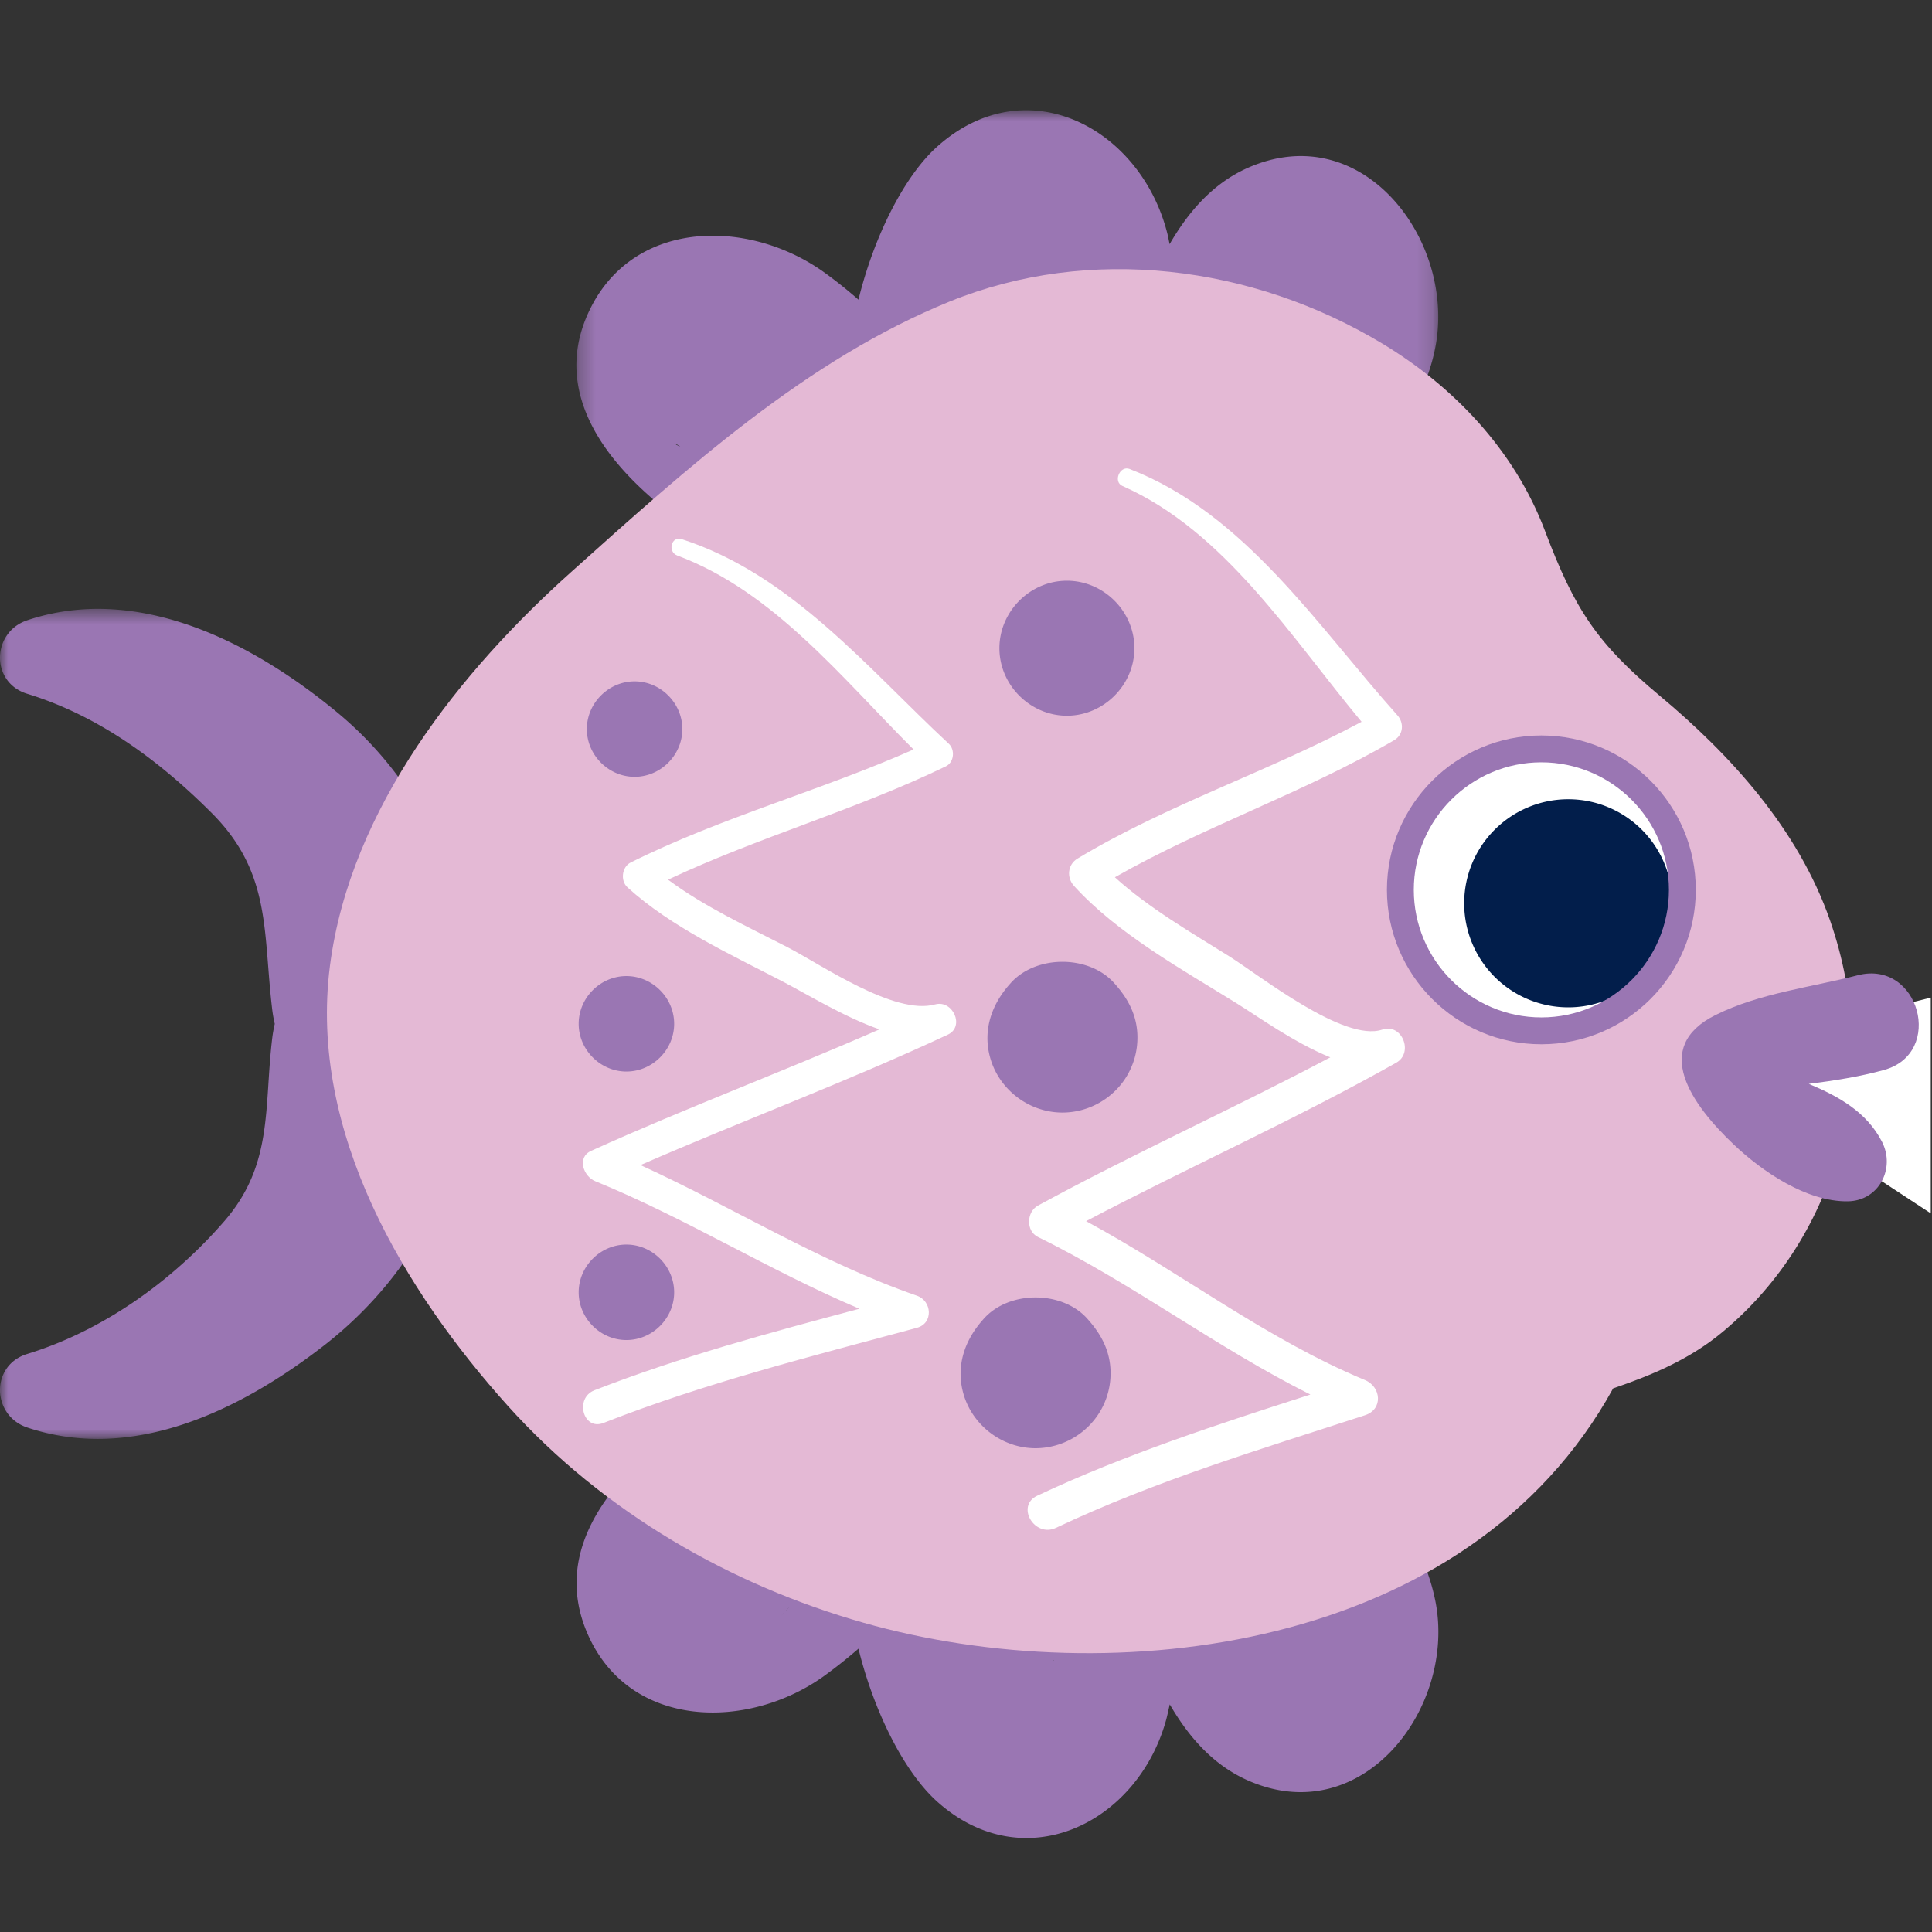 <svg width="120" height="120" viewBox="0 0 120 120" xmlns="http://www.w3.org/2000/svg" xmlns:xlink="http://www.w3.org/1999/xlink"><rect x="0" y="0" width="120" height="120" fill="#333333" stroke="none"/><defs><path id="a" d="M.308.837h53.53v32.194H.309z"/><path id="c" d="M0 .547h28.974v51.554H0z"/></defs><g fill="none" fill-rule="evenodd"><g transform="translate(35.493 6.008)"><mask id="b" fill="#fff"><use xlink:href="#a"/></mask><path d="M46.924 16.496l.011-.016c.05-.02.1-.041.164-.07-.056.032-.117.056-.175.086m-17.03-4.592c.111-.122.067 0 0 0M6.536 21.588a1.5 1.5 0 0 0 .13.082c.028.02.064.05.095.073-.414-.199-.431-.274-.225-.155M42.04 4.405c-2.176.954-3.71 2.722-4.886 4.752-.048-.219-.086-.441-.14-.658-1.657-6.567-8.767-10.344-14.295-5.401-2.021 1.807-3.912 5.517-4.891 9.507a29.07 29.07 0 0 0-2.12-1.69C10.968 7.508 3.622 7.545.983 13.566c-2.277 5.198 1.618 9.684 5.54 12.593 1.668 1.238 3.455 2.085 5.5 2.507.478.1.947.183 1.411.242.463.46.915.93 1.391 1.382 2.858 2.715 7.462 2.866 10.346.1 1.647 1.1 3.707 1.622 5.581 1.34a8.105 8.105 0 0 0 2.75-.912c4.67 4.01 12.79 2.523 14.612-4.087.156-.367.313-.733.456-1.105.042-.146.068-.24.088-.314.492-.95 1.04-1.883 1.642-2.754 1.47-2.128 2.837-4.37 3.35-6.949C54.97 9.003 49.192 1.27 42.04 4.405" fill="#9A76B3" mask="url(#b)"/></g><path d="M82.423 98.52l-.01-.017c.06.032.12.056.18.09a3.602 3.602 0 0 0-.17-.074m-17.028 4.58c.125.017.068.038 0 0m-16.698-2.927l-.002.007-.168.179c.058-.061.113-.124.17-.186m.34-.368c-.047.055-.129.144-.234.259.007-.01.012-.018.02-.027.07-.078.143-.155.213-.232m40.107-.412c-.507-2.484-1.777-4.677-3.195-6.74-.68-.989-1.243-2.017-1.846-3.057a4.62 4.62 0 0 0-.04-.22l-.208-.53-.263-.628c-1.849-6.556-9.905-8.033-14.567-4.059a7.423 7.423 0 0 0-2.779-.885c-1.891-.226-3.943.266-5.582 1.338-2.898-2.78-7.48-2.624-10.346.1-.485.462-.948.941-1.42 1.413a14.21 14.21 0 0 0-1.155.17c-2.124.398-3.999 1.263-5.726 2.549-3.94 2.93-7.786 7.368-5.54 12.591 2.592 6.028 10.023 6.05 14.725 2.653a31.21 31.21 0 0 0 2.12-1.685c.98 3.985 2.87 7.692 4.892 9.502 5.377 4.812 12.417 1.375 14.209-5.047.09-.327.157-.663.233-.996 1.174 2.024 2.707 3.784 4.878 4.735 7.123 3.122 12.966-4.577 11.61-11.204" fill="#9A76B3"/><g transform="translate(0 37.271)"><mask id="d" fill="#fff"><use xlink:href="#c"/></mask><path d="M28.875 27.171a8.53 8.53 0 0 0-.133-.847c.056-.272.102-.552.133-.847.71-7.093-2.492-13.983-7.892-18.468-5.248-4.356-12.399-8.06-19.29-5.755-2.214.74-2.3 3.864 0 4.568 4.448 1.365 8.209 4.154 11.462 7.41 3.722 3.729 3.17 7.402 3.758 12.245.037.295.09.575.153.847a8.273 8.273 0 0 0-.153.847c-.526 4.337.08 7.881-2.986 11.414-3.21 3.7-7.534 6.8-12.234 8.24-2.3.704-2.214 3.828 0 4.569 6.565 2.196 13.23-1.07 18.385-5.057 5.897-4.56 9.556-11.571 8.797-19.166" fill="#9A76B3" mask="url(#d)"/></g><path d="M113.668 57.17c-1.987-5.705-6.227-10.327-10.57-13.948-3.903-3.257-5.293-5.367-7.134-10.242-1.918-5.085-5.755-9.013-10.078-11.623-8.11-4.896-18.21-6.154-26.884-2.635-8.895 3.61-16.297 10.325-23.566 16.842-6.74 6.041-13.673 14.574-14.943 24.427-1.338 10.377 4.688 20.25 11.044 27.324 5.995 6.667 13.91 11.149 22.087 13.473 15.405 4.378 37.567 1.811 46.573-14.555 2.426-.823 4.778-1.82 6.797-3.503 7.233-6.028 9.955-16.137 6.674-25.56" fill="#E4B9D5"/><path d="M104.495 55.271a8.758 8.758 0 0 1-17.516 0 8.758 8.758 0 0 1 17.516 0" fill="#FFF"/><path d="M103.87 56.105a6.463 6.463 0 0 1-6.465 6.463 6.463 6.463 0 1 1 6.464-6.463" fill="#021E4B"/><path d="M95.737 47.349c-4.369 0-7.923 3.554-7.923 7.922s3.554 7.922 7.923 7.922c4.37 0 7.923-3.554 7.923-7.922s-3.554-7.922-7.923-7.922m0 17.512c-5.29 0-9.592-4.302-9.592-9.59s4.303-9.59 9.592-9.59c5.29 0 9.592 4.302 9.592 9.59s-4.303 9.59-9.592 9.59" fill="#9A76B3"/><path d="M85.857 63.949c-2.384.808-7.633-3.38-9.522-4.56-2.332-1.458-4.99-2.994-7.088-4.9 5.607-3.194 11.772-5.257 17.353-8.517.57-.332.618-1.074.198-1.542-4.931-5.502-9.472-12.537-16.635-15.3-.61-.235-1.043.792-.445 1.056 6.353 2.803 10.477 9.397 14.853 14.646-5.762 3.091-12.03 5.115-17.644 8.495-.619.372-.69 1.18-.22 1.697 2.705 2.975 6.695 5.177 10.069 7.271 1.378.855 3.64 2.485 5.853 3.378-6 3.175-12.197 5.958-18.16 9.208-.71.387-.761 1.577 0 1.95 5.873 2.876 11.088 6.872 16.921 9.787-5.747 1.85-11.495 3.71-16.967 6.283-1.347.634-.174 2.63 1.167 1.995 6.166-2.922 12.715-4.886 19.191-6.992 1.144-.371 1.008-1.767 0-2.186-6.17-2.564-11.472-6.707-17.323-9.87 6.381-3.363 12.978-6.301 19.266-9.842 1.099-.618.358-2.472-.867-2.057m-27.776-1.563c-2.528.701-7.077-2.48-9.22-3.58-2.393-1.23-5.138-2.503-7.368-4.168 5.626-2.65 11.655-4.327 17.26-7.042.509-.247.578-1.028.18-1.398-5.063-4.709-9.792-10.512-16.585-12.71-.655-.212-.905.782-.28 1.016 5.99 2.242 10.222 7.614 14.676 12.047-5.772 2.558-11.907 4.196-17.57 7.02-.556.277-.65 1.136-.2 1.545 2.725 2.482 6.438 4.177 9.672 5.864 1.518.792 3.77 2.177 5.978 2.956-5.932 2.6-12.003 4.873-17.906 7.545-.915.413-.471 1.59.246 1.882 5.64 2.303 10.818 5.551 16.414 7.926-5.548 1.482-11.099 2.974-16.454 5.063-1.252.488-.705 2.529.56 2.03 6.324-2.485 12.92-4.14 19.469-5.91 1.035-.28.935-1.67 0-1.993-6.01-2.084-11.408-5.482-17.172-8.114 6.336-2.766 12.825-5.174 19.092-8.104 1.074-.502.305-2.18-.792-1.875" fill="#FFF"/><path d="M66.267 44.454c2.286 0 4.193-1.907 4.193-4.193 0-2.286-1.907-4.192-4.193-4.192-2.285 0-4.192 1.906-4.192 4.192 0 2.286 1.907 4.193 4.192 4.193M39.416 48.25c1.616 0 2.965-1.348 2.965-2.965 0-1.616-1.349-2.965-2.965-2.965-1.617 0-2.966 1.349-2.966 2.965 0 1.617 1.35 2.965 2.966 2.965m-.509 18.305c1.617 0 2.966-1.349 2.966-2.965 0-1.617-1.349-2.965-2.966-2.965-1.616 0-2.965 1.348-2.965 2.965 0 1.616 1.349 2.965 2.965 2.965m0 16.678c1.617 0 2.966-1.348 2.966-2.964 0-1.617-1.349-2.967-2.966-2.967-1.616 0-2.965 1.35-2.965 2.967 0 1.616 1.349 2.964 2.965 2.964m30.377-22.082a5.076 5.076 0 0 1-.065-.073c-1.572-1.785-4.888-1.785-6.459 0l-.065.073c-1.117 1.27-1.661 2.85-1.198 4.532.55 1.999 2.42 3.42 4.493 3.42 1.642 0 3.193-.89 4.022-2.307.421-.726.634-1.51.636-2.351 0-1.296-.527-2.343-1.364-3.294M67.616 82l-.065-.075c-1.572-1.784-4.888-1.784-6.46 0-.02.025-.042.05-.065.075-1.117 1.269-1.66 2.85-1.197 4.532.55 1.998 2.42 3.42 4.493 3.42a4.695 4.695 0 0 0 4.022-2.308 4.64 4.64 0 0 0 .636-2.35c0-1.297-.528-2.344-1.364-3.294" fill="#9A76B3"/><path fill="#FFF" d="M119.506 62.499l-13.344 3.336 13.344 8.756z"/><path stroke="#FFF" stroke-width=".834" d="M119.506 62.499l-13.344 3.336 13.344 8.756z"/><path d="M115.388 60.574c-2.926.756-6.082 1.108-8.82 2.463-4.06 2.008-1.471 5.59 1.102 8.035 1.793 1.706 4.554 3.58 7.102 3.544 1.935-.028 2.968-2.047 2.123-3.697-.941-1.838-2.667-2.813-4.548-3.598 1.566-.198 3.124-.439 4.665-.861 3.794-1.04 2.192-6.872-1.624-5.886" fill="#9A76B3"/></g></svg>
